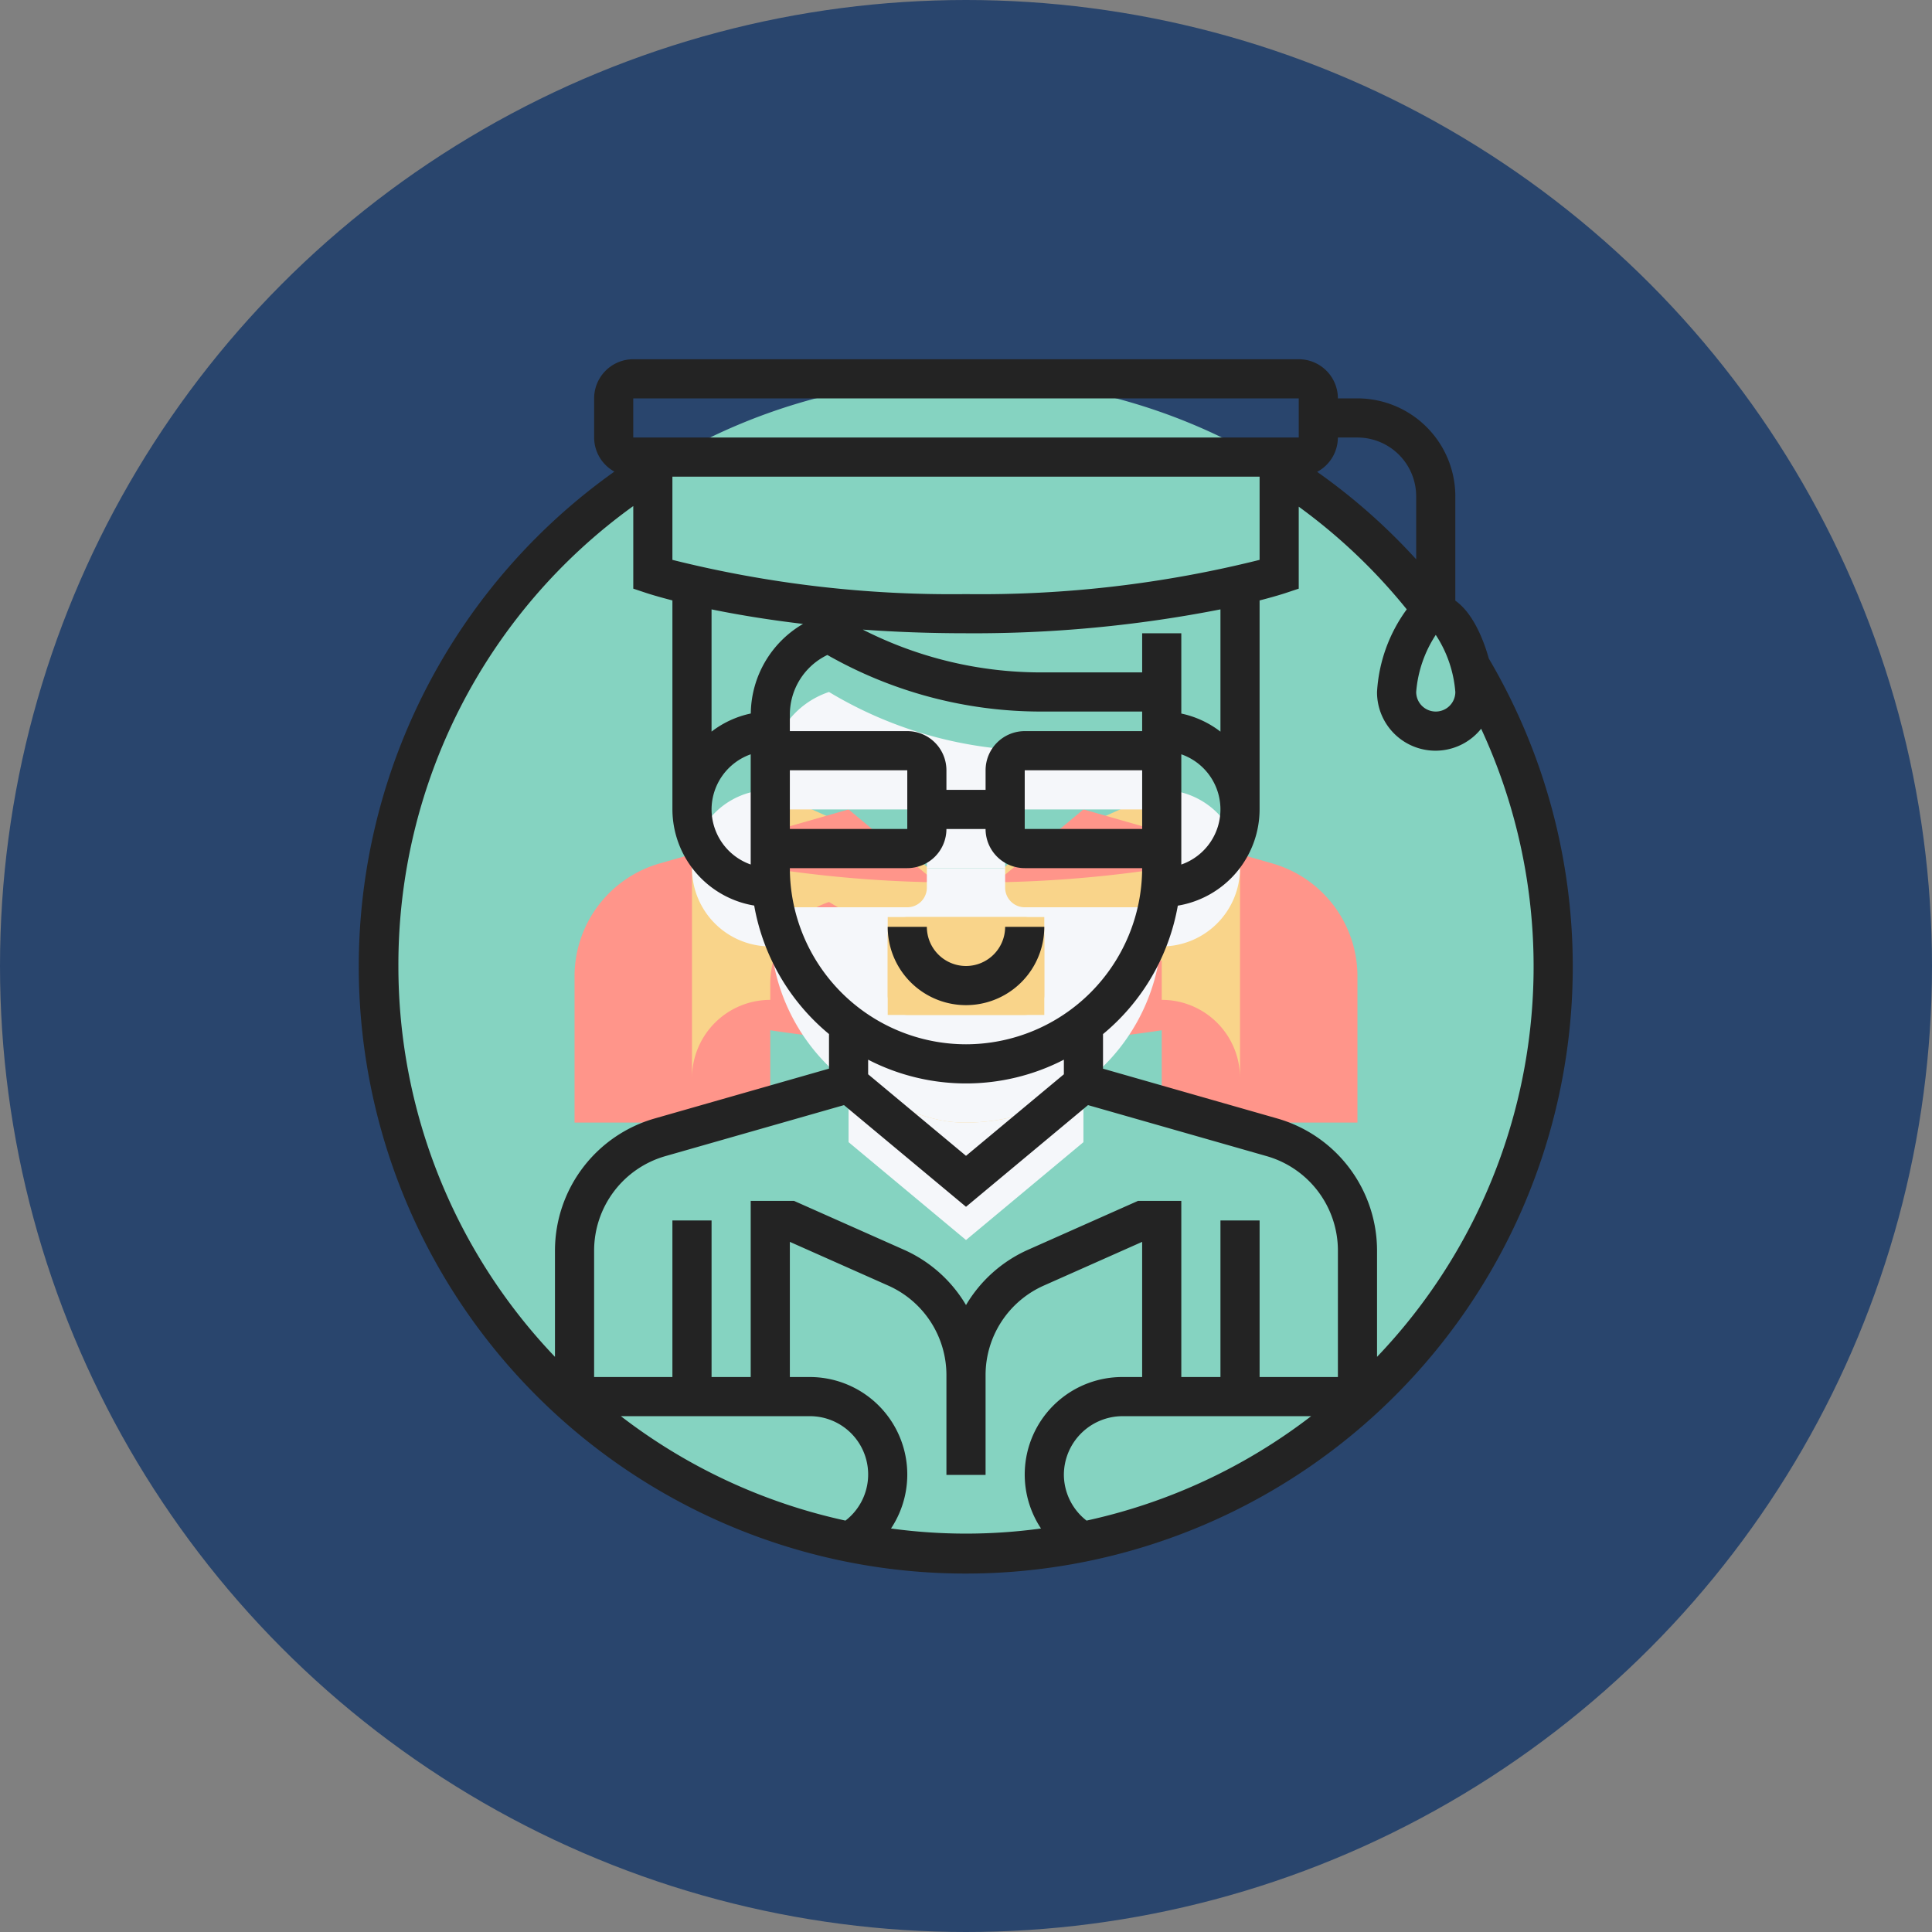 <svg xmlns="http://www.w3.org/2000/svg" viewBox="0 0 154.286 154.286"><rect x="0" y="0" width="154.286" height="154.286" fill="#808080" stroke="none"/><defs><style>.cls-1{fill:#29456d;}.cls-2{fill:#85d3c1;}.cls-3{fill:#f9d48a;}.cls-4{fill:#f5f7fa;}.cls-5{fill:#ff958a;}.cls-6{fill:#232323;}</style></defs><title>acacre</title><g id="Layer_1" data-name="Layer 1"><circle class="cls-1" cx="77.143" cy="77.143" r="77.143"/></g><g id="Layer_3" data-name="Layer 3"><path class="cls-2" d="M125.207,77.972A46.892,46.892,0,1,1,78.315,31.08,46.892,46.892,0,0,1,125.207,77.972Z" transform="translate(-1.172 -0.829)"/><path class="cls-3" d="M78.315,73.283c1.219,0,2.267,2.251,2.782,4.189v.015a8.532,8.532,0,0,1,.344,2.048,3.126,3.126,0,1,1-6.252,0C75.189,77.815,76.596,73.283,78.315,73.283Z" transform="translate(-1.172 -0.829)"/><path class="cls-3" d="M78.315,77.034a9.381,9.381,0,0,1,5.565-8.566l8.503-3.782h1.563V78.753H90.82a6.243,6.243,0,0,0-6.252,6.252,6.184,6.184,0,0,0,3.017,5.33,47.056,47.056,0,0,1-18.538,0,6.184,6.184,0,0,0,3.017-5.33,6.243,6.243,0,0,0-6.252-6.252H62.685V64.686h1.563l8.503,3.782A9.381,9.381,0,0,1,78.315,77.034Z" transform="translate(-1.172 -0.829)"/><path class="cls-4" d="M90.82,72.181v.547a46.648,46.648,0,0,1-21.992,11.035,6.184,6.184,0,0,1-3.017-5.33,6.243,6.243,0,0,1,6.252-6.252Z" transform="translate(-1.172 -0.829)"/><path class="cls-4" d="M88.991,74.009a6.293,6.293,0,0,1,1.829,4.424,6.184,6.184,0,0,1-3.017,5.33,46.648,46.648,0,0,1-21.992-11.035v-.547h18.757A6.293,6.293,0,0,1,88.991,74.009Z" transform="translate(-1.172 -0.829)"/><path class="cls-5" d="M83.88,80.191a9.381,9.381,0,0,0-5.565,8.566,9.381,9.381,0,0,0-5.565-8.566l-8.503-3.782H62.685V90.476H47.054V78.8A9.379,9.379,0,0,1,53.854,69.781L68.937,65.467l9.378,7.815,9.378-7.815L102.777,69.781a9.379,9.379,0,0,1,6.799,9.019V90.476H93.946V76.409H92.383Z" transform="translate(-1.172 -0.829)"/><path class="cls-5" d="M106.45,77.972v1.563a1.568,1.568,0,0,1-1.563,1.563h-53.144a1.568,1.568,0,0,1-1.563-1.563V76.409a1.568,1.568,0,0,1,1.563-1.563h53.144a1.568,1.568,0,0,1,1.563,1.563Z" transform="translate(-1.172 -0.829)"/><path class="cls-5" d="M56.433,81.942c-2.048-.485-3.126-.844-3.126-.844V71.72h50.018V81.098s-1.078.359-3.126.844a98.157,98.157,0,0,1-21.883,2.282A98.157,98.157,0,0,1,56.433,81.942Z" transform="translate(-1.172 -0.829)"/><path class="cls-3" d="M78.315,71.298a98.158,98.158,0,0,0,21.883-2.282V86.928a6.243,6.243,0,0,0-6.252-6.252V77.55H84.302a32.724,32.724,0,0,1-16.928-4.689,6.859,6.859,0,0,0-4.689,6.503v1.313a6.251,6.251,0,0,0-6.252,6.252V69.016A98.158,98.158,0,0,0,78.315,71.298Z" transform="translate(-1.172 -0.829)"/><path class="cls-4" d="M62.685,73.283v1.563c0,.531.031,1.047.078,1.563h-.078a6.252,6.252,0,1,1,0-12.504Z" transform="translate(-1.172 -0.829)"/><path class="cls-4" d="M78.315,90.476a15.617,15.617,0,0,0,9.378-3.126v4.689l-9.378,7.815L68.937,92.039V87.35C74.533,90.132,76.393,90.476,78.315,90.476Z" transform="translate(-1.172 -0.829)"/><path class="cls-4" d="M98.369,65.733a6.256,6.256,0,0,1-4.424,10.676h-.078c.047-.516.078-1.032.078-1.563V63.904A6.293,6.293,0,0,1,98.369,65.733Z" transform="translate(-1.172 -0.829)"/><path class="cls-4" d="M83.005,73.283H93.946v1.563c0,.531-.031,1.047-.078,1.563A15.631,15.631,0,0,1,78.315,90.476c-1.923,0-3.782-.344-9.378-3.126a16.583,16.583,0,0,1-1.672-1.454,15.539,15.539,0,0,1-4.502-9.487c-.047-.516-.078-1.032-.078-1.563V73.283h10.941a1.568,1.568,0,0,0,1.563-1.563V70.157h6.252V71.72A1.568,1.568,0,0,0,83.005,73.283Z" transform="translate(-1.172 -0.829)"/><path class="cls-4" d="M93.946,65.467H83.005a1.568,1.568,0,0,0-1.563,1.563v3.126H75.189V67.03a1.568,1.568,0,0,0-1.563-1.563H62.685V62.592A6.859,6.859,0,0,1,67.374,56.089a32.724,32.724,0,0,0,16.928,4.689h9.644Z" transform="translate(-1.172 -0.829)"/><path class="cls-3" d="M84.568,74.064v7.815H73.626a1.568,1.568,0,0,1-1.563-1.563V75.627a1.568,1.568,0,0,1,1.563-1.563Z" transform="translate(-1.172 -0.829)"/><path class="cls-3" d="M84.568,78.753v1.563a1.568,1.568,0,0,1-1.563,1.563H72.063V74.064H83.005a1.568,1.568,0,0,1,1.563,1.563Z" transform="translate(-1.172 -0.829)"/><path class="cls-6" d="M78.315,77.972a3.129,3.129,0,0,1-3.126-3.126H72.063a6.252,6.252,0,0,0,12.504,0H81.441A3.129,3.129,0,0,1,78.315,77.972Z" transform="translate(-1.172 -0.829)"/><path class="cls-6" d="M120.066,53.421c-.483-1.735-1.362-3.706-2.674-4.624V40.458a7.824,7.824,0,0,0-7.815-7.815h-1.563a3.129,3.129,0,0,0-3.126-3.126h-53.144a3.129,3.129,0,0,0-3.126,3.126v3.126a3.117,3.117,0,0,0,1.618,2.722,48.474,48.474,0,1,0,69.831,14.93Zm-4.237-1.89a9.68,9.68,0,0,1,1.563,4.558,1.563,1.563,0,0,1-3.126,0A9.686,9.686,0,0,1,115.829,51.531ZM109.576,35.769a4.695,4.695,0,0,1,4.689,4.689v5.036a48.284,48.284,0,0,0-7.908-6.984,3.116,3.116,0,0,0,1.655-2.741ZM86.131,118.611a4.695,4.695,0,0,1,4.689-4.689H105.878A45.14,45.14,0,0,1,87.941,122.261,4.673,4.673,0,0,1,86.131,118.611Zm21.883-7.815h-6.252V98.292H98.635v12.504H95.509V96.729H92.052l-8.801,3.912a10.914,10.914,0,0,0-4.935,4.408,10.905,10.905,0,0,0-4.935-4.408l-8.801-3.912H61.122v14.068H57.996V98.292H54.869v12.504H48.617V100.677a7.85,7.85,0,0,1,5.668-7.515l14.287-4.081,9.744,8.12,9.744-8.12,14.287,4.081a7.85,7.85,0,0,1,5.668,7.515ZM68.69,122.261a45.126,45.126,0,0,1-17.937-8.339H65.811a4.654,4.654,0,0,1,2.879,8.339ZM86.131,86.619l-7.815,6.512L70.5,86.619V85.453a17.045,17.045,0,0,0,15.631,0Zm-7.815-2.395A14.085,14.085,0,0,1,64.248,70.157h9.378a3.129,3.129,0,0,0,3.126-3.126h3.126a3.129,3.129,0,0,0,3.126,3.126h9.378A14.085,14.085,0,0,1,78.315,84.224ZM57.996,65.467a4.683,4.683,0,0,1,3.126-4.401v8.801A4.679,4.679,0,0,1,57.996,65.467Zm7.305-14.813a8.387,8.387,0,0,0-4.172,7.154,7.751,7.751,0,0,0-3.134,1.446V49.493C59.932,49.889,62.379,50.308,65.301,50.654ZM92.383,67.03H83.005V62.341h9.378Zm0-7.815H83.005a3.129,3.129,0,0,0-3.126,3.126v1.563H76.752V62.341a3.129,3.129,0,0,0-3.126-3.126H64.248V57.905a5.288,5.288,0,0,1,2.996-4.771A34.484,34.484,0,0,0,84.303,57.652h8.079Zm-28.135,3.126h9.378v4.689H64.248ZM95.509,61.066a4.662,4.662,0,0,1,0,8.803Zm3.126-1.81a7.738,7.738,0,0,0-3.126-1.444V51.4H92.383V54.526H84.303a31.346,31.346,0,0,1-14.23-3.418c2.509.182,5.261.292,8.242.292a102.154,102.154,0,0,0,20.32-1.907ZM78.315,48.274a91.857,91.857,0,0,1-23.446-2.735v-6.643h46.892v6.643A91.857,91.857,0,0,1,78.315,48.274Zm-26.572-15.631h53.144v3.126h-53.144l-.002-3.126ZM32.987,77.972a45.114,45.114,0,0,1,18.757-36.73v6.595l1.069.356c.102.033.81.264,2.057.584V65.467a7.811,7.811,0,0,0,6.531,7.679,17.19,17.19,0,0,0,5.974,10.261v2.762L53.427,90.156a10.988,10.988,0,0,0-7.936,10.521v8.508A45.16,45.16,0,0,1,32.987,77.972Zm39.339,44.92a7.788,7.788,0,0,0-6.515-12.096H64.248v-10.794l7.863,3.495a7.823,7.823,0,0,1,4.641,7.141v7.973h3.126v-7.973a7.821,7.821,0,0,1,4.641-7.141l7.863-3.495v10.794H90.82A7.788,7.788,0,0,0,84.305,122.892a44.136,44.136,0,0,1-11.979,0Zm38.814-13.707v-8.508a10.987,10.987,0,0,0-7.936-10.519l-13.947-3.986V83.41A17.193,17.193,0,0,0,95.23,73.153a7.811,7.811,0,0,0,6.531-7.686V48.779c1.249-.321,1.957-.552,2.057-.585l1.069-.356V41.292a45.306,45.306,0,0,1,8.625,8.199,12.353,12.353,0,0,0-2.373,6.598,4.668,4.668,0,0,0,8.315,2.935,45.114,45.114,0,0,1-8.315,50.161Z" transform="translate(-1.172 -0.829)"/></g></svg>